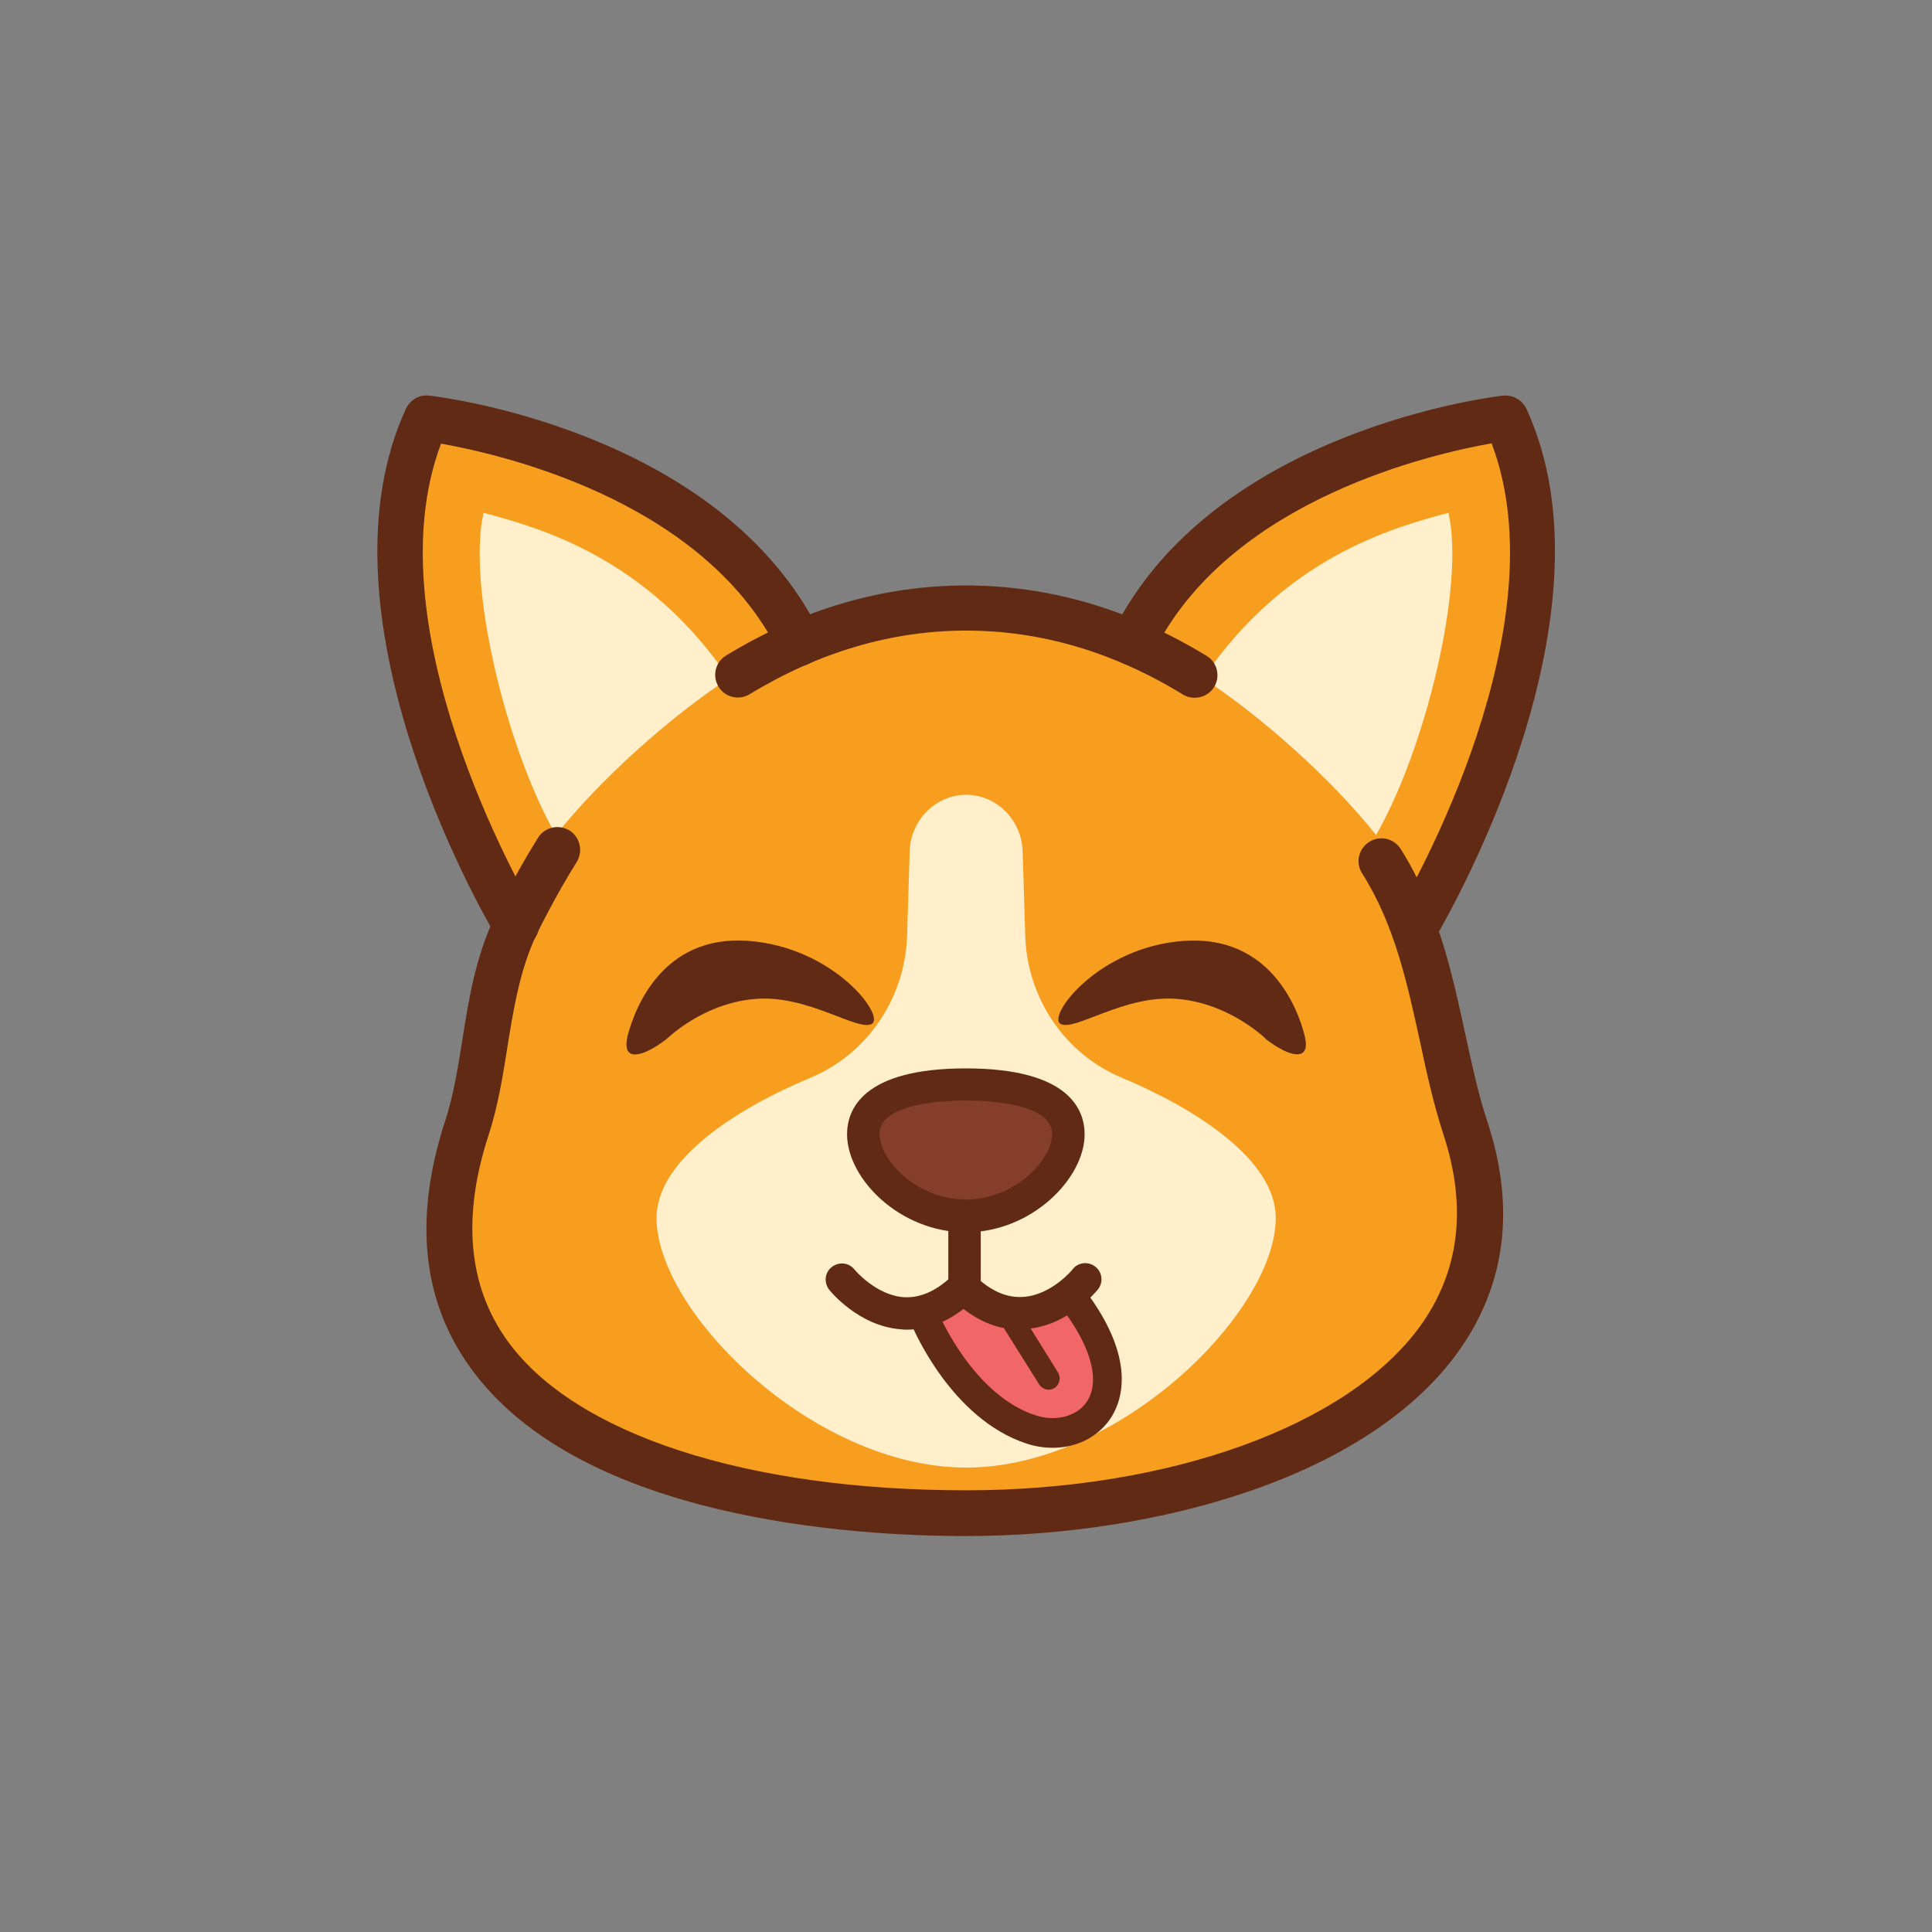 <svg id="Layer_2" viewBox="0 0 595.3 595.3" xmlns="http://www.w3.org/2000/svg"><rect x="0" y="0" width="595.3" height="595.3" fill="#808080" stroke="none"/><style>.st1{fill:#ffefcb}.st2{fill:#612a14}</style><g id="XMLID_1664_"><path d="M436.4 285.1c5.4-9.2 55-96.6 27.5-156.2 0 0-83 9.5-113.5 66.5 0 0-.7 1.4-1.7 3.7-15.4-7.5-32.4-11.9-51.1-11.9-18.4 0-35.4 4.2-50.7 11.5-1.2-2.1-2-3.4-2-3.4-30.5-57-113.5-66.5-113.5-66.5-27.4 59.6 23.4 144.3 28.8 153.5 0 0-12.3 47.1-16.3 65.2-20.7 91.9 68.8 113.7 153.8 113.7S472.2 426 451.5 347.5c-4.7-17.6-16.8-59.8-15.1-62.4z" id="XMLID_1701_" fill="#f89e1e"/><path class="st1" d="M171.3 257.3c-15.1-26.2-27.5-76.7-22.3-99.3 17.5 4.7 50.3 13.8 75.6 51-17.9 11.7-39.7 31.1-53.3 48.3z" id="XMLID_1698_"/><path class="st1" d="M424 257.3c15.1-26.2 27.5-76.7 22.3-99.3-17.5 4.7-50.3 13.8-75.6 51 17.9 11.7 39.7 31.1 53.3 48.3z" id="XMLID_1695_"/><g id="XMLID_1692_"><path class="st2" d="M158.9 292.1c-2.4 0-4.7-1.2-6-3.5-5.9-10-56.7-99.9-27.8-162.7 1.3-2.7 4.1-4.4 7.2-4 3.5.4 87 10.6 118.9 70.2.2.3.3.6.4.9 0 .1.5 1.3 1.1 3.2 1.2 3.7-.9 7.6-4.6 8.8-3.7 1.2-7.6-.9-8.8-4.6-.3-1-.5-1.7-.7-2.1-24.3-44.8-84.7-58.4-102.7-61.6-21.2 56.1 23.9 135.8 29.2 144.9 2 3.3.8 7.6-2.5 9.6-1.3.6-2.5.9-3.7.9z" id="XMLID_1531_"/></g><g id="XMLID_1689_"><path class="st2" d="M297.6 473.3c-34.6 0-118.8-5-152.6-51.8-15-20.7-17.6-46.3-7.8-76.2 2.5-7.6 3.8-15.8 5.2-24.5 2-12.7 4.1-25.9 10.2-38.7.2-.4 5.5-11.7 13.2-24 2.1-3.3 6.4-4.2 9.7-2.2 3.3 2.1 4.2 6.4 2.2 9.7-7.2 11.5-12.3 22.3-12.4 22.4-5.2 11-7.1 23.2-9 34.9-1.4 8.9-2.9 18.1-5.7 26.7-8.3 25.3-6.4 46.7 5.8 63.6 20.8 28.8 73.7 46 141.3 46 62.8 0 117.7-19.9 139.9-50.6 12.1-16.8 14.5-36.6 7.2-58.9-3-9.2-5.2-19-7.2-28.5-3.9-17.8-7.8-36.2-17.9-52.1-2.1-3.3-1.1-7.6 2.2-9.7 3.3-2.1 7.6-1.1 9.7 2.2 11.4 18.1 15.7 37.7 19.8 56.6 2.1 9.6 4 18.6 6.8 27.1 8.9 26.8 5.8 50.9-9.1 71.5-13.1 18.1-35.4 32.9-64.5 42.8-25.9 8.9-56.7 13.7-87 13.7z" id="XMLID_1530_"/></g><g id="XMLID_1686_"><path class="st2" d="M436.4 292.1c-1.2 0-2.4-.3-3.5-1-3.3-2-4.5-6.2-2.5-9.6 5.4-9.1 50.5-88.8 29.2-144.9-18.1 3.2-78.8 16.9-103 62.1 0 0 0 .1-.1.1l-1.5 2.6c-1.9 3.4-6.2 4.6-9.5 2.7-3.4-1.9-4.6-6.2-2.7-9.5l1.5-2.6c31.9-59.5 115.3-69.7 118.8-70.1 3-.3 5.9 1.3 7.2 4 28.9 62.7-22 152.6-27.8 162.7-1.4 2.3-3.7 3.5-6.1 3.5z" id="XMLID_1514_"/></g><path class="st1" d="M345.7 332.1c-17.7-7.4-29.2-24.6-29.8-43.8l-.8-26c-.3-9.7-8.1-17.4-17.4-17.4-9.3 0-17.1 7.7-17.4 17.4l-.8 26c-.6 19.1-12.1 36.4-29.8 43.8-22.6 9.4-47.4 25.2-47.4 43.2 0 28.9 48.2 76.9 95.4 76.9 47.1 0 95.4-48 95.4-76.9 0-18-24.9-33.8-47.4-43.2z" id="XMLID_1685_"/><g id="XMLID_1684_"><path class="st2" d="M297.2 406.8c-2.8 0-5-2.2-5-5v-27.1c0-2.8 2.2-5 5-5s5 2.2 5 5v27.1c0 2.8-2.3 5-5 5z" id="XMLID_2098_"/></g><path d="M329.2 349.4c0 11.2-14.1 25.2-31.6 25.2s-31.6-14-31.6-25.2 14.1-15.3 31.6-15.3 31.6 4.1 31.6 15.3z" id="XMLID_1683_" fill="#843e2a"/><g id="XMLID_1682_"><path class="st2" d="M297.6 379.7c-20.3 0-36.6-16.5-36.6-30.2 0-7.6 4.8-20.3 36.6-20.3s36.6 12.7 36.6 20.3c0 13.6-16.3 30.2-36.6 30.2zm0-40.6c-6.2 0-26.6.7-26.6 10.3 0 8 11.4 20.2 26.6 20.2 15.2 0 26.6-12.3 26.6-20.2 0-9.6-20.3-10.3-26.6-10.3z" id="XMLID_2095_"/></g><g id="XMLID_1675_"><g id="XMLID_1677_"><path d="M285 406.5s11.2 27 32.6 34c16.2 5.3 35.2-9.1 14.3-38.4-19.6-.6-37.9-.6-46.9 4.4z" id="XMLID_1679_" fill="#f16667"/><g id="XMLID_1678_"><path class="st2" d="M324.4 446.1c-2.7 0-5.4-.4-8.1-1.3-23.2-7.6-34.9-35.4-35.4-36.6-1-2.3.1-4.9 2.4-5.9s4.9.1 5.9 2.4c.2.4 10.7 25.2 29.9 31.4 6 2 12.4.4 15.5-3.8 4.4-6 2.1-16.1-6.3-27.7-1.4-2-1-4.8 1-6.3 2-1.4 4.8-1 6.3 1 15.3 21.3 9.4 33.9 6.2 38.3-4 5.5-10.4 8.5-17.4 8.5z" id="XMLID_2209_"/></g></g><g id="XMLID_1676_"><path class="st2" d="M323.2 428.2c-1.2 0-2.3-.6-3-1.6L307.3 406c-1-1.6-.5-3.8 1.1-4.8s3.8-.5 4.8 1.1l12.8 20.6c1 1.6.5 3.8-1.1 4.8-.5.3-1.1.5-1.7.5z" id="XMLID_2845_"/></g></g><g id="XMLID_1671_"><g id="XMLID_1674_"><path class="st2" d="M279.5 409.7c-.6 0-1.2 0-1.8-.1-13.1-.9-21.9-11.8-22.2-12.2-1.7-2.2-1.4-5.3.8-7 2.2-1.7 5.3-1.4 7 .8.1.1 6.6 7.9 15.2 8.5 4.9.3 9.8-1.8 14.6-6.3 2-1.9 5.2-1.8 7.1.2 1.9 2 1.8 5.2-.2 7.1-6.5 6-13.3 9-20.5 9z" id="XMLID_2094_"/></g><g id="XMLID_1672_"><path class="st2" d="M314.2 409.7c-7.1 0-14-3-20.4-9-2-1.9-2.1-5.1-.2-7.1 1.9-2 5.1-2.1 7.1-.2 4.8 4.5 9.7 6.6 14.7 6.2 8.6-.6 15.1-8.4 15.1-8.5 1.7-2.2 4.9-2.5 7-.8 2.2 1.7 2.5 4.9.8 7-.4.5-9.2 11.3-22.2 12.2-.7.2-1.3.2-1.9.2z" id="XMLID_2093_"/></g></g><g id="XMLID_1668_"><path class="st2" d="M268.6 315.5c4.3-2.4-11.7-23.7-38.1-25.6s-34.9 20.8-37.1 29.2c0 .2-.1.3-.1.5-1.7 7.8 4.8 6.1 11.9.7 0 0 .3-.3.8-.7 2.8-2.5 12.9-10.7 26.7-11.8 16.1-1.4 31.6 10.1 35.9 7.7z" id="XMLID_1670_"/><path class="st2" d="M390.2 320.3c7.1 5.4 13.6 7 11.9-.7 0-.2-.1-.3-.1-.5-2.1-8.4-10.7-31-37.1-29.2s-42.4 23.2-38.1 25.6c4.3 2.4 19.7-9.1 36-7.7 13.7 1.1 23.9 9.3 26.7 11.8l.7.7z" id="XMLID_1669_"/></g><g id="XMLID_1665_"><path class="st2" d="M368.1 215c-1.2 0-2.5-.3-3.6-1-21.4-13.1-43.8-19.7-66.8-19.7-22.9 0-45.3 6.6-66.7 19.6-3.3 2-7.6 1-9.6-2.3s-1-7.6 2.3-9.6c23.6-14.4 48.4-21.6 74-21.6s50.5 7.3 74.1 21.7c3.3 2 4.3 6.3 2.3 9.6-1.3 2.1-3.6 3.3-6 3.3z" id="XMLID_1513_"/></g></g></svg>